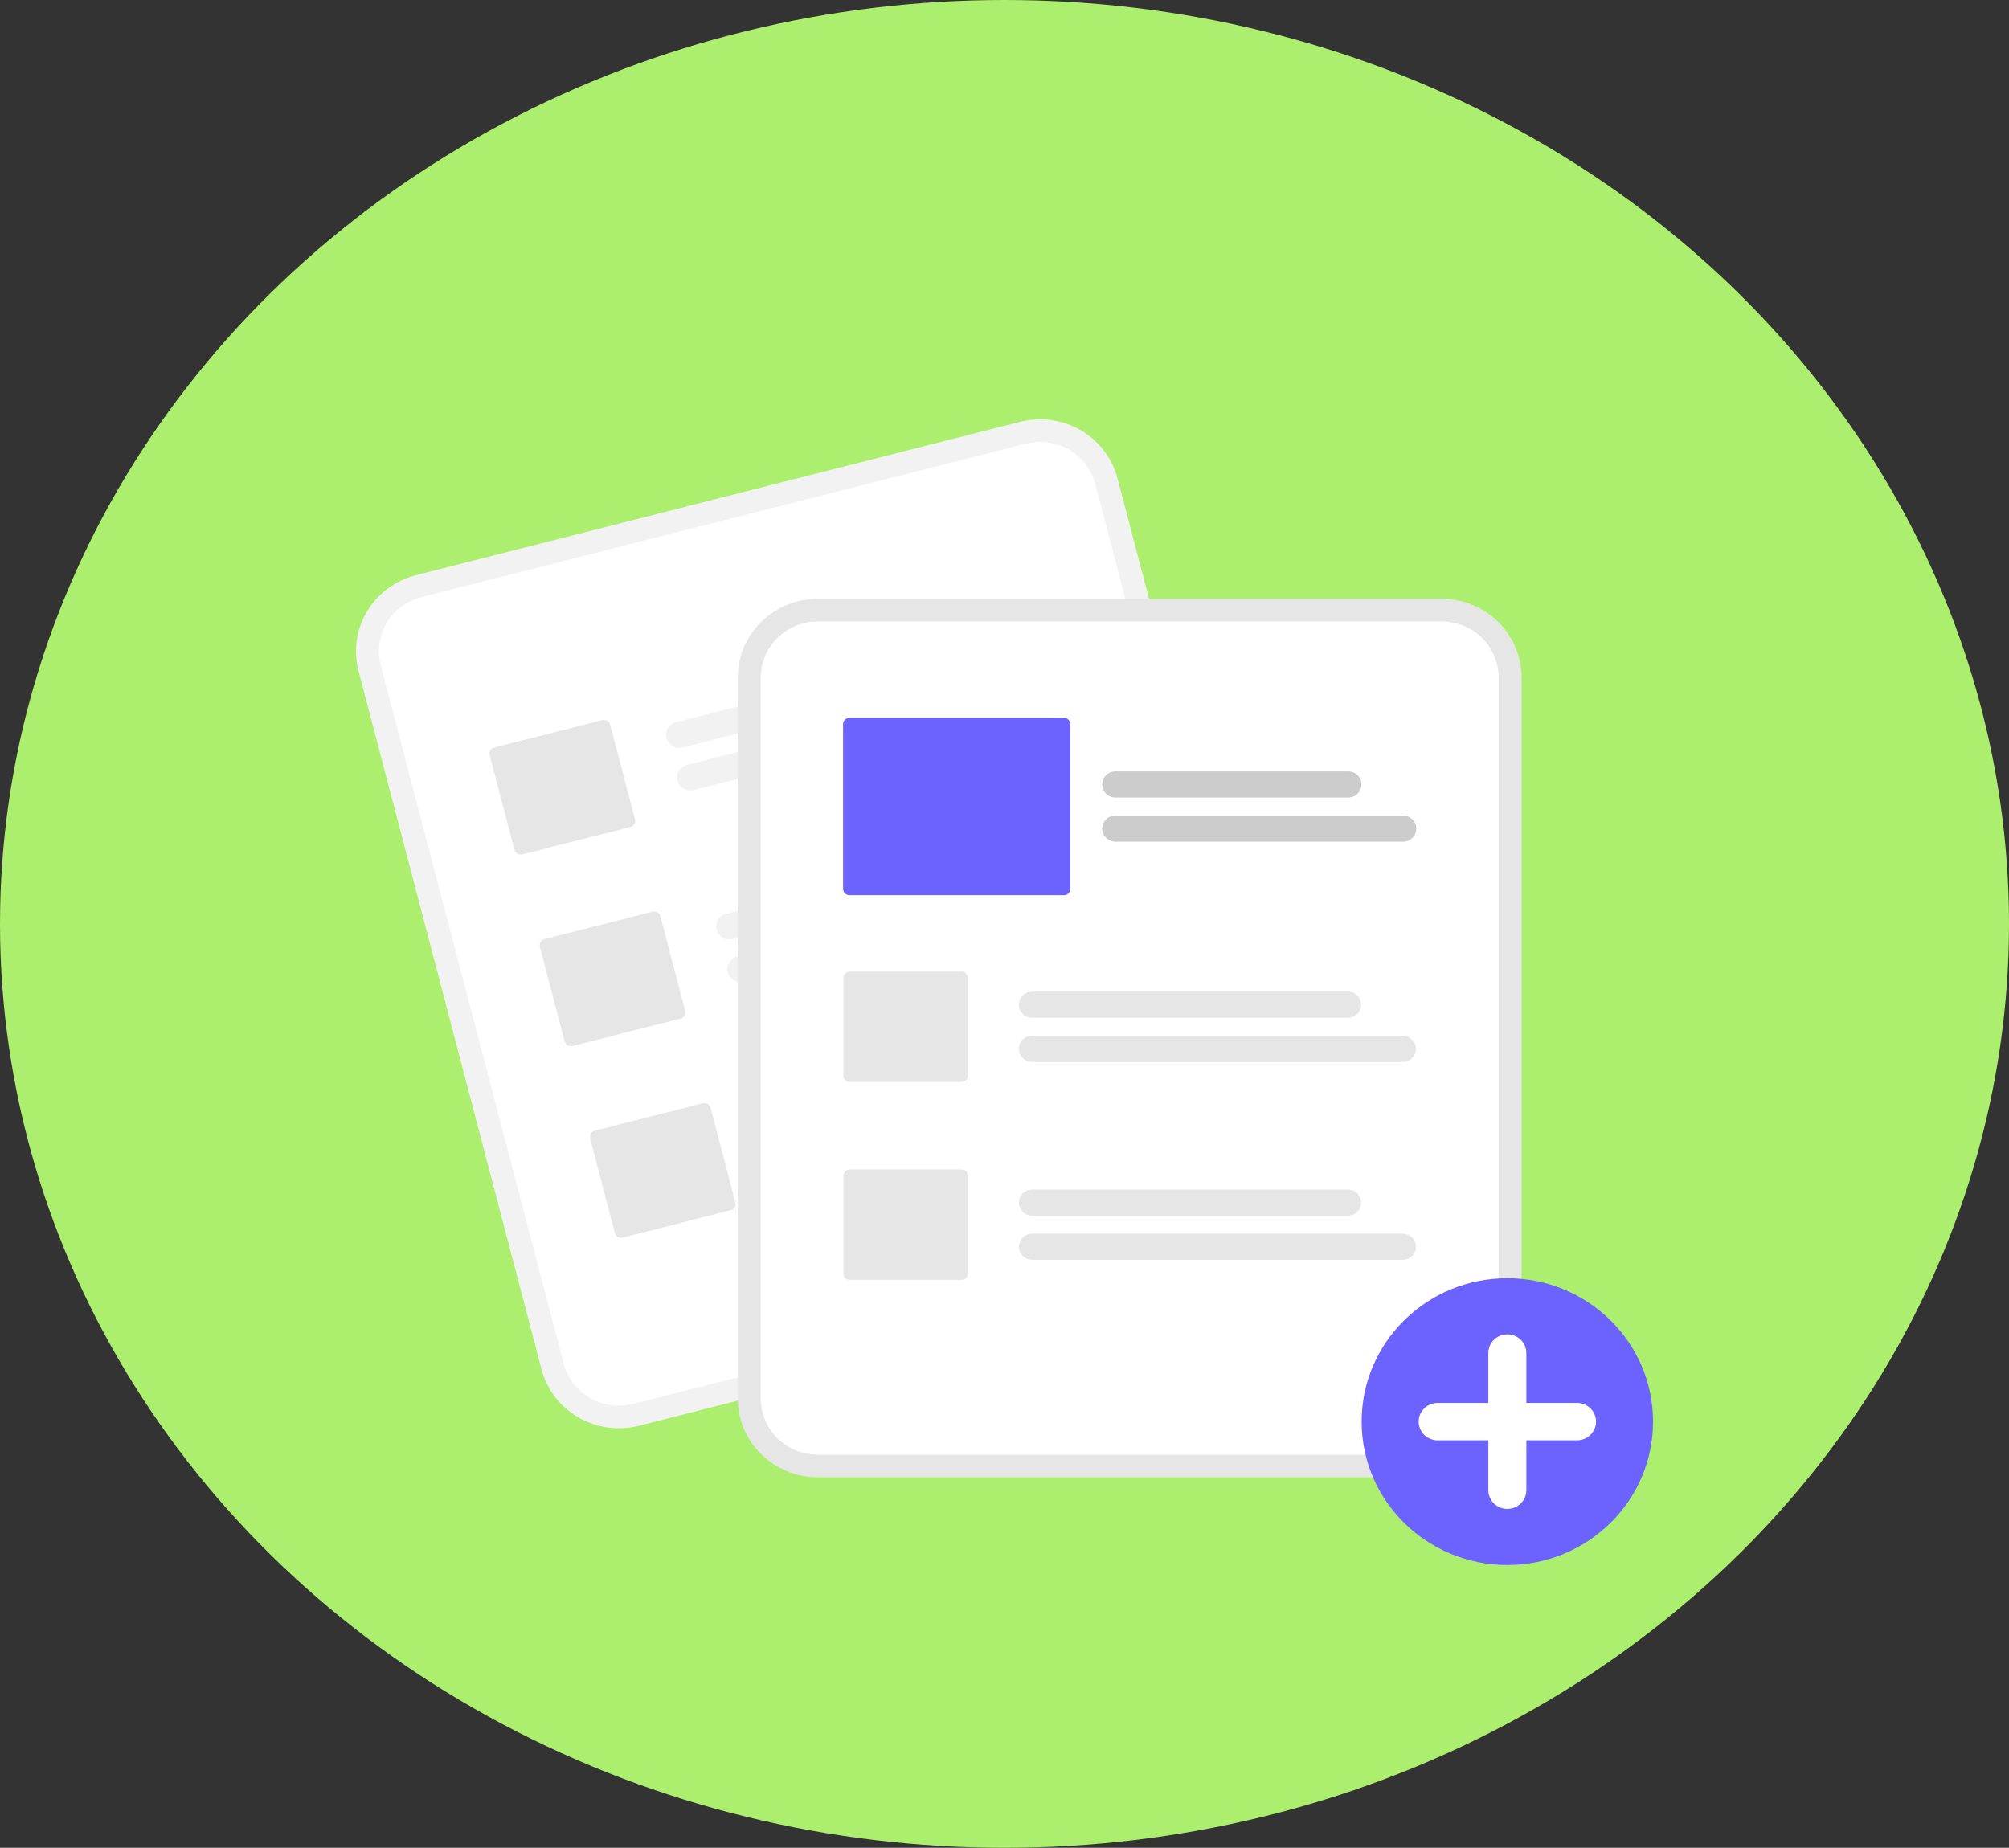 <svg width="412" height="379" viewBox="0 0 412 379" fill="none" xmlns="http://www.w3.org/2000/svg">
<rect x="0" y="0" width="412" height="379" fill="#333333" stroke="none"/>
<ellipse cx="206" cy="189.5" rx="206" ry="189.5" fill="#ACEF6E"/>
<g clip-path="url(#clip0)">
<path d="M209.228 86.514L200.573 88.711L93.94 115.779L85.285 117.976C81.084 119.048 77.486 121.716 75.281 125.395C73.075 129.075 72.443 133.465 73.522 137.603L111.053 280.862C112.141 284.998 114.851 288.539 118.589 290.71C122.327 292.881 126.787 293.503 130.99 292.441L131.013 292.436L254.912 260.984L254.934 260.979C259.135 259.907 262.733 257.239 264.938 253.56C267.144 249.88 267.776 245.49 266.697 241.352L229.166 98.093C228.078 93.957 225.368 90.416 221.63 88.245C217.892 86.074 213.432 85.451 209.228 86.514Z" fill="#F2F2F2"/>
<path d="M210.404 91.004L200.153 93.606L96.711 119.865L86.46 122.467C83.468 123.23 80.906 125.13 79.336 127.75C77.765 130.37 77.315 133.496 78.083 136.443L115.614 279.703C116.389 282.648 118.319 285.17 120.981 286.716C123.643 288.261 126.819 288.705 129.812 287.948L129.835 287.943L253.734 256.491L253.756 256.486C256.748 255.723 259.31 253.823 260.88 251.203C262.451 248.582 262.901 245.456 262.133 242.509L224.602 99.25C223.827 96.305 221.897 93.783 219.235 92.237C216.573 90.691 213.397 90.248 210.404 91.004V91.004Z" fill="white"/>
<path d="M202.663 137.395L139.986 153.306C139.286 153.483 138.543 153.38 137.92 153.018C137.297 152.657 136.846 152.067 136.666 151.377C136.485 150.688 136.59 149.957 136.957 149.344C137.325 148.731 137.924 148.287 138.624 148.109L201.302 132.199C202.002 132.022 202.744 132.125 203.366 132.487C203.989 132.849 204.439 133.439 204.62 134.127C204.8 134.816 204.696 135.547 204.329 136.16C203.962 136.773 203.363 137.217 202.663 137.395V137.395Z" fill="#F2F2F2"/>
<path d="M215.849 143.4L142.283 162.075C141.583 162.253 140.84 162.149 140.217 161.788C139.595 161.426 139.143 160.836 138.963 160.147C138.782 159.458 138.887 158.726 139.255 158.113C139.622 157.5 140.222 157.056 140.922 156.878L214.487 138.204C215.187 138.026 215.93 138.13 216.553 138.491C217.176 138.853 217.627 139.443 217.807 140.132C217.988 140.821 217.883 141.553 217.516 142.166C217.148 142.779 216.549 143.223 215.849 143.4V143.4Z" fill="#F2F2F2"/>
<path d="M212.959 176.694L150.281 192.604C149.934 192.692 149.574 192.712 149.219 192.663C148.865 192.613 148.524 192.496 148.215 192.317C147.907 192.138 147.638 191.901 147.422 191.619C147.207 191.338 147.05 191.017 146.961 190.676C146.871 190.335 146.851 189.98 146.901 189.631C146.951 189.282 147.071 188.946 147.253 188.642C147.435 188.339 147.675 188.074 147.961 187.862C148.247 187.65 148.573 187.496 148.92 187.408L211.597 171.497C211.944 171.409 212.305 171.389 212.659 171.438C213.014 171.488 213.355 171.605 213.663 171.784C213.971 171.963 214.241 172.2 214.456 172.482C214.671 172.764 214.828 173.084 214.917 173.425C215.007 173.767 215.027 174.122 214.977 174.471C214.927 174.82 214.808 175.155 214.626 175.459C214.444 175.762 214.203 176.028 213.917 176.239C213.631 176.451 213.305 176.606 212.959 176.694V176.694Z" fill="#F2F2F2"/>
<path d="M226.144 182.699L152.578 201.373C152.232 201.461 151.871 201.481 151.516 201.432C151.162 201.382 150.821 201.265 150.513 201.086C150.204 200.907 149.935 200.67 149.72 200.388C149.504 200.107 149.347 199.786 149.258 199.445C149.169 199.104 149.148 198.749 149.199 198.4C149.249 198.051 149.368 197.715 149.55 197.411C149.732 197.108 149.973 196.843 150.259 196.631C150.545 196.419 150.87 196.265 151.217 196.177L224.783 177.502C225.483 177.325 226.226 177.428 226.848 177.789C227.471 178.151 227.922 178.741 228.103 179.43C228.283 180.12 228.178 180.851 227.811 181.464C227.444 182.077 226.844 182.521 226.144 182.699Z" fill="#F2F2F2"/>
<path d="M223.254 215.992L160.576 231.902C159.876 232.08 159.134 231.976 158.511 231.614C157.889 231.253 157.438 230.663 157.258 229.974C157.077 229.285 157.182 228.554 157.549 227.941C157.916 227.328 158.515 226.884 159.215 226.706L221.892 210.795C222.592 210.618 223.336 210.721 223.958 211.083C224.581 211.444 225.032 212.035 225.213 212.724C225.393 213.413 225.288 214.144 224.921 214.757C224.553 215.37 223.954 215.814 223.254 215.992Z" fill="#F2F2F2"/>
<path d="M236.439 221.997L162.873 240.671C162.527 240.76 162.166 240.78 161.811 240.731C161.456 240.682 161.115 240.564 160.806 240.385C160.498 240.206 160.228 239.969 160.013 239.688C159.797 239.406 159.64 239.085 159.551 238.744C159.462 238.402 159.441 238.047 159.491 237.698C159.542 237.349 159.661 237.013 159.843 236.709C160.025 236.406 160.267 236.141 160.553 235.929C160.839 235.717 161.165 235.563 161.512 235.475L235.078 216.801C235.778 216.623 236.521 216.726 237.144 217.088C237.766 217.449 238.217 218.04 238.398 218.729C238.578 219.418 238.474 220.149 238.106 220.762C237.739 221.375 237.139 221.819 236.439 221.997V221.997Z" fill="#F2F2F2"/>
<path d="M129.286 169.62L107.105 175.25C106.769 175.335 106.413 175.285 106.115 175.112C105.816 174.939 105.6 174.656 105.513 174.326L100.421 154.89C100.335 154.56 100.385 154.209 100.562 153.916C100.738 153.622 101.025 153.409 101.36 153.323L123.541 147.693C123.877 147.608 124.233 147.657 124.532 147.831C124.83 148.004 125.046 148.287 125.133 148.617L130.225 168.053C130.311 168.383 130.261 168.734 130.085 169.027C129.908 169.321 129.621 169.534 129.286 169.62V169.62Z" fill="#E6E6E6"/>
<path d="M139.581 208.918L117.4 214.549C117.064 214.633 116.708 214.584 116.41 214.41C116.111 214.237 115.895 213.954 115.808 213.624L110.716 194.189C110.63 193.858 110.681 193.508 110.857 193.214C111.033 192.92 111.32 192.707 111.656 192.621L133.837 186.991C134.172 186.906 134.528 186.956 134.827 187.129C135.125 187.302 135.342 187.585 135.429 187.915L140.52 207.351C140.606 207.681 140.556 208.032 140.38 208.326C140.204 208.619 139.916 208.832 139.581 208.918V208.918Z" fill="#E6E6E6"/>
<path d="M149.876 248.217L127.695 253.847C127.36 253.932 127.004 253.882 126.705 253.709C126.407 253.536 126.19 253.253 126.103 252.923L121.012 233.487C120.926 233.157 120.976 232.806 121.152 232.512C121.328 232.219 121.615 232.006 121.951 231.92L144.132 226.289C144.468 226.205 144.824 226.254 145.122 226.428C145.421 226.601 145.637 226.884 145.724 227.214L150.816 246.649C150.902 246.98 150.851 247.33 150.675 247.624C150.499 247.918 150.212 248.131 149.876 248.217V248.217Z" fill="#E6E6E6"/>
<path d="M295.672 122.827H167.673C163.333 122.832 159.173 124.531 156.104 127.552C153.035 130.572 151.309 134.668 151.304 138.94V286.887C151.309 291.159 153.035 295.254 156.104 298.275C159.173 301.296 163.333 302.995 167.673 303H295.672C300.012 302.995 304.172 301.296 307.241 298.275C310.31 295.254 312.036 291.159 312.041 286.887V138.94C312.036 134.668 310.31 130.572 307.241 127.552C304.172 124.531 300.012 122.832 295.672 122.827V122.827Z" fill="#E6E6E6"/>
<path d="M295.672 127.466H167.673C164.583 127.469 161.62 128.679 159.434 130.83C157.249 132.981 156.02 135.898 156.016 138.94V286.887C156.02 289.929 157.249 292.845 159.434 294.997C161.62 297.148 164.583 298.358 167.673 298.361H295.672C298.762 298.358 301.725 297.148 303.911 294.997C306.096 292.845 307.325 289.929 307.329 286.887V138.94C307.325 135.898 306.096 132.981 303.911 130.83C301.725 128.679 298.762 127.469 295.672 127.466V127.466Z" fill="white"/>
<path d="M309.119 321C325.622 321 339 307.831 339 291.586C339 275.342 325.622 262.173 309.119 262.173C292.616 262.173 279.238 275.342 279.238 291.586C279.238 307.831 292.616 321 309.119 321Z" fill="#6C63FF"/>
<path d="M323.41 287.75H313.017V277.519C313.017 276.501 312.606 275.526 311.875 274.806C311.144 274.087 310.153 273.682 309.119 273.682C308.085 273.682 307.094 274.087 306.363 274.806C305.632 275.526 305.222 276.501 305.222 277.519V287.75H294.828C293.794 287.75 292.803 288.154 292.072 288.873C291.341 289.593 290.931 290.569 290.931 291.586C290.931 292.604 291.341 293.58 292.072 294.299C292.803 295.019 293.794 295.423 294.828 295.423H305.222V305.654C305.222 306.671 305.632 307.647 306.363 308.367C307.094 309.086 308.085 309.49 309.119 309.49C310.153 309.49 311.144 309.086 311.875 308.367C312.606 307.647 313.017 306.671 313.017 305.654V295.423H323.41C324.444 295.423 325.435 295.019 326.166 294.299C326.897 293.58 327.307 292.604 327.307 291.586C327.307 290.569 326.897 289.593 326.166 288.873C325.435 288.154 324.444 287.75 323.41 287.75V287.75Z" fill="white"/>
<path d="M276.408 208.762H211.68C211.322 208.762 210.967 208.693 210.636 208.558C210.305 208.424 210.004 208.226 209.75 207.977C209.497 207.728 209.296 207.432 209.159 207.106C209.022 206.78 208.951 206.431 208.951 206.079C208.951 205.726 209.022 205.377 209.159 205.051C209.296 204.725 209.497 204.429 209.75 204.18C210.004 203.931 210.305 203.733 210.636 203.599C210.967 203.464 211.322 203.395 211.68 203.395H276.408C277.13 203.396 277.823 203.679 278.333 204.182C278.844 204.685 279.131 205.367 279.131 206.079C279.131 206.79 278.844 207.472 278.333 207.975C277.823 208.478 277.13 208.761 276.408 208.762V208.762Z" fill="#E6E6E6"/>
<path d="M287.652 217.818H211.68C211.322 217.818 210.967 217.749 210.636 217.615C210.305 217.48 210.004 217.282 209.75 217.033C209.497 216.784 209.296 216.488 209.159 216.162C209.022 215.836 208.951 215.487 208.951 215.135C208.951 214.782 209.022 214.433 209.159 214.107C209.296 213.781 209.497 213.485 209.75 213.236C210.004 212.987 210.305 212.789 210.636 212.655C210.967 212.52 211.322 212.451 211.68 212.451H287.652C288.375 212.451 289.068 212.734 289.58 213.237C290.091 213.741 290.378 214.423 290.378 215.135C290.378 215.846 290.091 216.529 289.58 217.032C289.068 217.535 288.375 217.818 287.652 217.818Z" fill="#E6E6E6"/>
<path d="M276.408 249.346H211.68C211.322 249.346 210.967 249.277 210.636 249.143C210.305 249.008 210.004 248.81 209.75 248.561C209.497 248.312 209.296 248.016 209.159 247.69C209.022 247.365 208.951 247.015 208.951 246.663C208.951 246.31 209.022 245.961 209.159 245.635C209.296 245.309 209.497 245.014 209.75 244.764C210.004 244.515 210.305 244.318 210.636 244.183C210.967 244.048 211.322 243.979 211.68 243.979H276.408C277.131 243.979 277.824 244.262 278.335 244.765C278.847 245.269 279.134 245.951 279.134 246.663C279.134 247.374 278.847 248.057 278.335 248.56C277.824 249.063 277.131 249.346 276.408 249.346V249.346Z" fill="#E6E6E6"/>
<path d="M287.652 258.402H211.68C211.322 258.402 210.967 258.333 210.636 258.199C210.305 258.064 210.004 257.866 209.75 257.617C209.497 257.368 209.296 257.072 209.159 256.746C209.022 256.42 208.951 256.071 208.951 255.719C208.951 255.366 209.022 255.017 209.159 254.691C209.296 254.365 209.497 254.069 209.75 253.82C210.004 253.571 210.305 253.373 210.636 253.239C210.967 253.104 211.322 253.035 211.68 253.035H287.652C288.01 253.035 288.365 253.104 288.696 253.239C289.027 253.373 289.328 253.571 289.582 253.82C289.835 254.069 290.036 254.365 290.173 254.691C290.31 255.017 290.381 255.366 290.381 255.719C290.381 256.071 290.31 256.42 290.173 256.746C290.036 257.072 289.835 257.368 289.582 257.617C289.328 257.866 289.027 258.064 288.696 258.199C288.365 258.333 288.01 258.402 287.652 258.402Z" fill="#E6E6E6"/>
<path d="M197.18 221.929H174.274C173.927 221.928 173.595 221.793 173.35 221.551C173.105 221.31 172.967 220.983 172.967 220.642V200.571C172.967 200.23 173.105 199.903 173.35 199.661C173.595 199.42 173.927 199.285 174.274 199.284H197.18C197.527 199.285 197.859 199.42 198.104 199.661C198.349 199.903 198.487 200.23 198.487 200.571V220.642C198.487 220.983 198.349 221.31 198.104 221.551C197.859 221.793 197.527 221.928 197.18 221.929V221.929Z" fill="#E6E6E6"/>
<path d="M197.18 262.513H174.274C173.927 262.513 173.595 262.377 173.35 262.136C173.105 261.894 172.967 261.567 172.967 261.226V241.155C172.967 240.814 173.105 240.487 173.35 240.246C173.595 240.004 173.927 239.869 174.274 239.868H197.18C197.527 239.869 197.859 240.004 198.104 240.246C198.349 240.487 198.487 240.814 198.487 241.155V261.226C198.487 261.567 198.349 261.894 198.104 262.136C197.859 262.377 197.527 262.513 197.18 262.513V262.513Z" fill="#E6E6E6"/>
<path d="M276.48 163.584H228.758C228.036 163.584 227.342 163.301 226.831 162.798C226.32 162.294 226.033 161.612 226.033 160.9C226.033 160.189 226.32 159.506 226.831 159.003C227.342 158.5 228.036 158.217 228.758 158.217H276.48C277.203 158.217 277.896 158.5 278.407 159.003C278.919 159.506 279.206 160.189 279.206 160.9C279.206 161.612 278.919 162.294 278.407 162.798C277.896 163.301 277.203 163.584 276.48 163.584Z" fill="#CCCCCC"/>
<path d="M287.724 172.64H228.758C228.4 172.64 228.046 172.57 227.715 172.435C227.385 172.301 227.084 172.103 226.831 171.854C226.578 171.605 226.377 171.309 226.24 170.983C226.103 170.658 226.033 170.309 226.033 169.956C226.033 169.604 226.103 169.255 226.24 168.93C226.377 168.604 226.578 168.308 226.831 168.059C227.084 167.81 227.385 167.612 227.715 167.477C228.046 167.343 228.4 167.273 228.758 167.273H287.724C288.447 167.273 289.14 167.556 289.652 168.059C290.163 168.562 290.45 169.245 290.45 169.956C290.45 170.668 290.163 171.351 289.652 171.854C289.14 172.357 288.447 172.64 287.724 172.64V172.64Z" fill="#CCCCCC"/>
<path d="M218.197 183.614H174.202C173.855 183.614 173.523 183.478 173.278 183.237C173.033 182.996 172.895 182.669 172.895 182.328V148.529C172.895 148.188 173.033 147.861 173.278 147.62C173.523 147.378 173.855 147.243 174.202 147.242H218.197C218.543 147.243 218.876 147.378 219.121 147.62C219.366 147.861 219.504 148.188 219.504 148.529V182.328C219.504 182.669 219.366 182.996 219.121 183.237C218.876 183.478 218.543 183.614 218.197 183.614V183.614Z" fill="#6C63FF"/>
</g>
<defs>
<clipPath id="clip0">
<rect width="266" height="235" fill="white" transform="translate(73 86)"/>
</clipPath>
</defs>
</svg>
